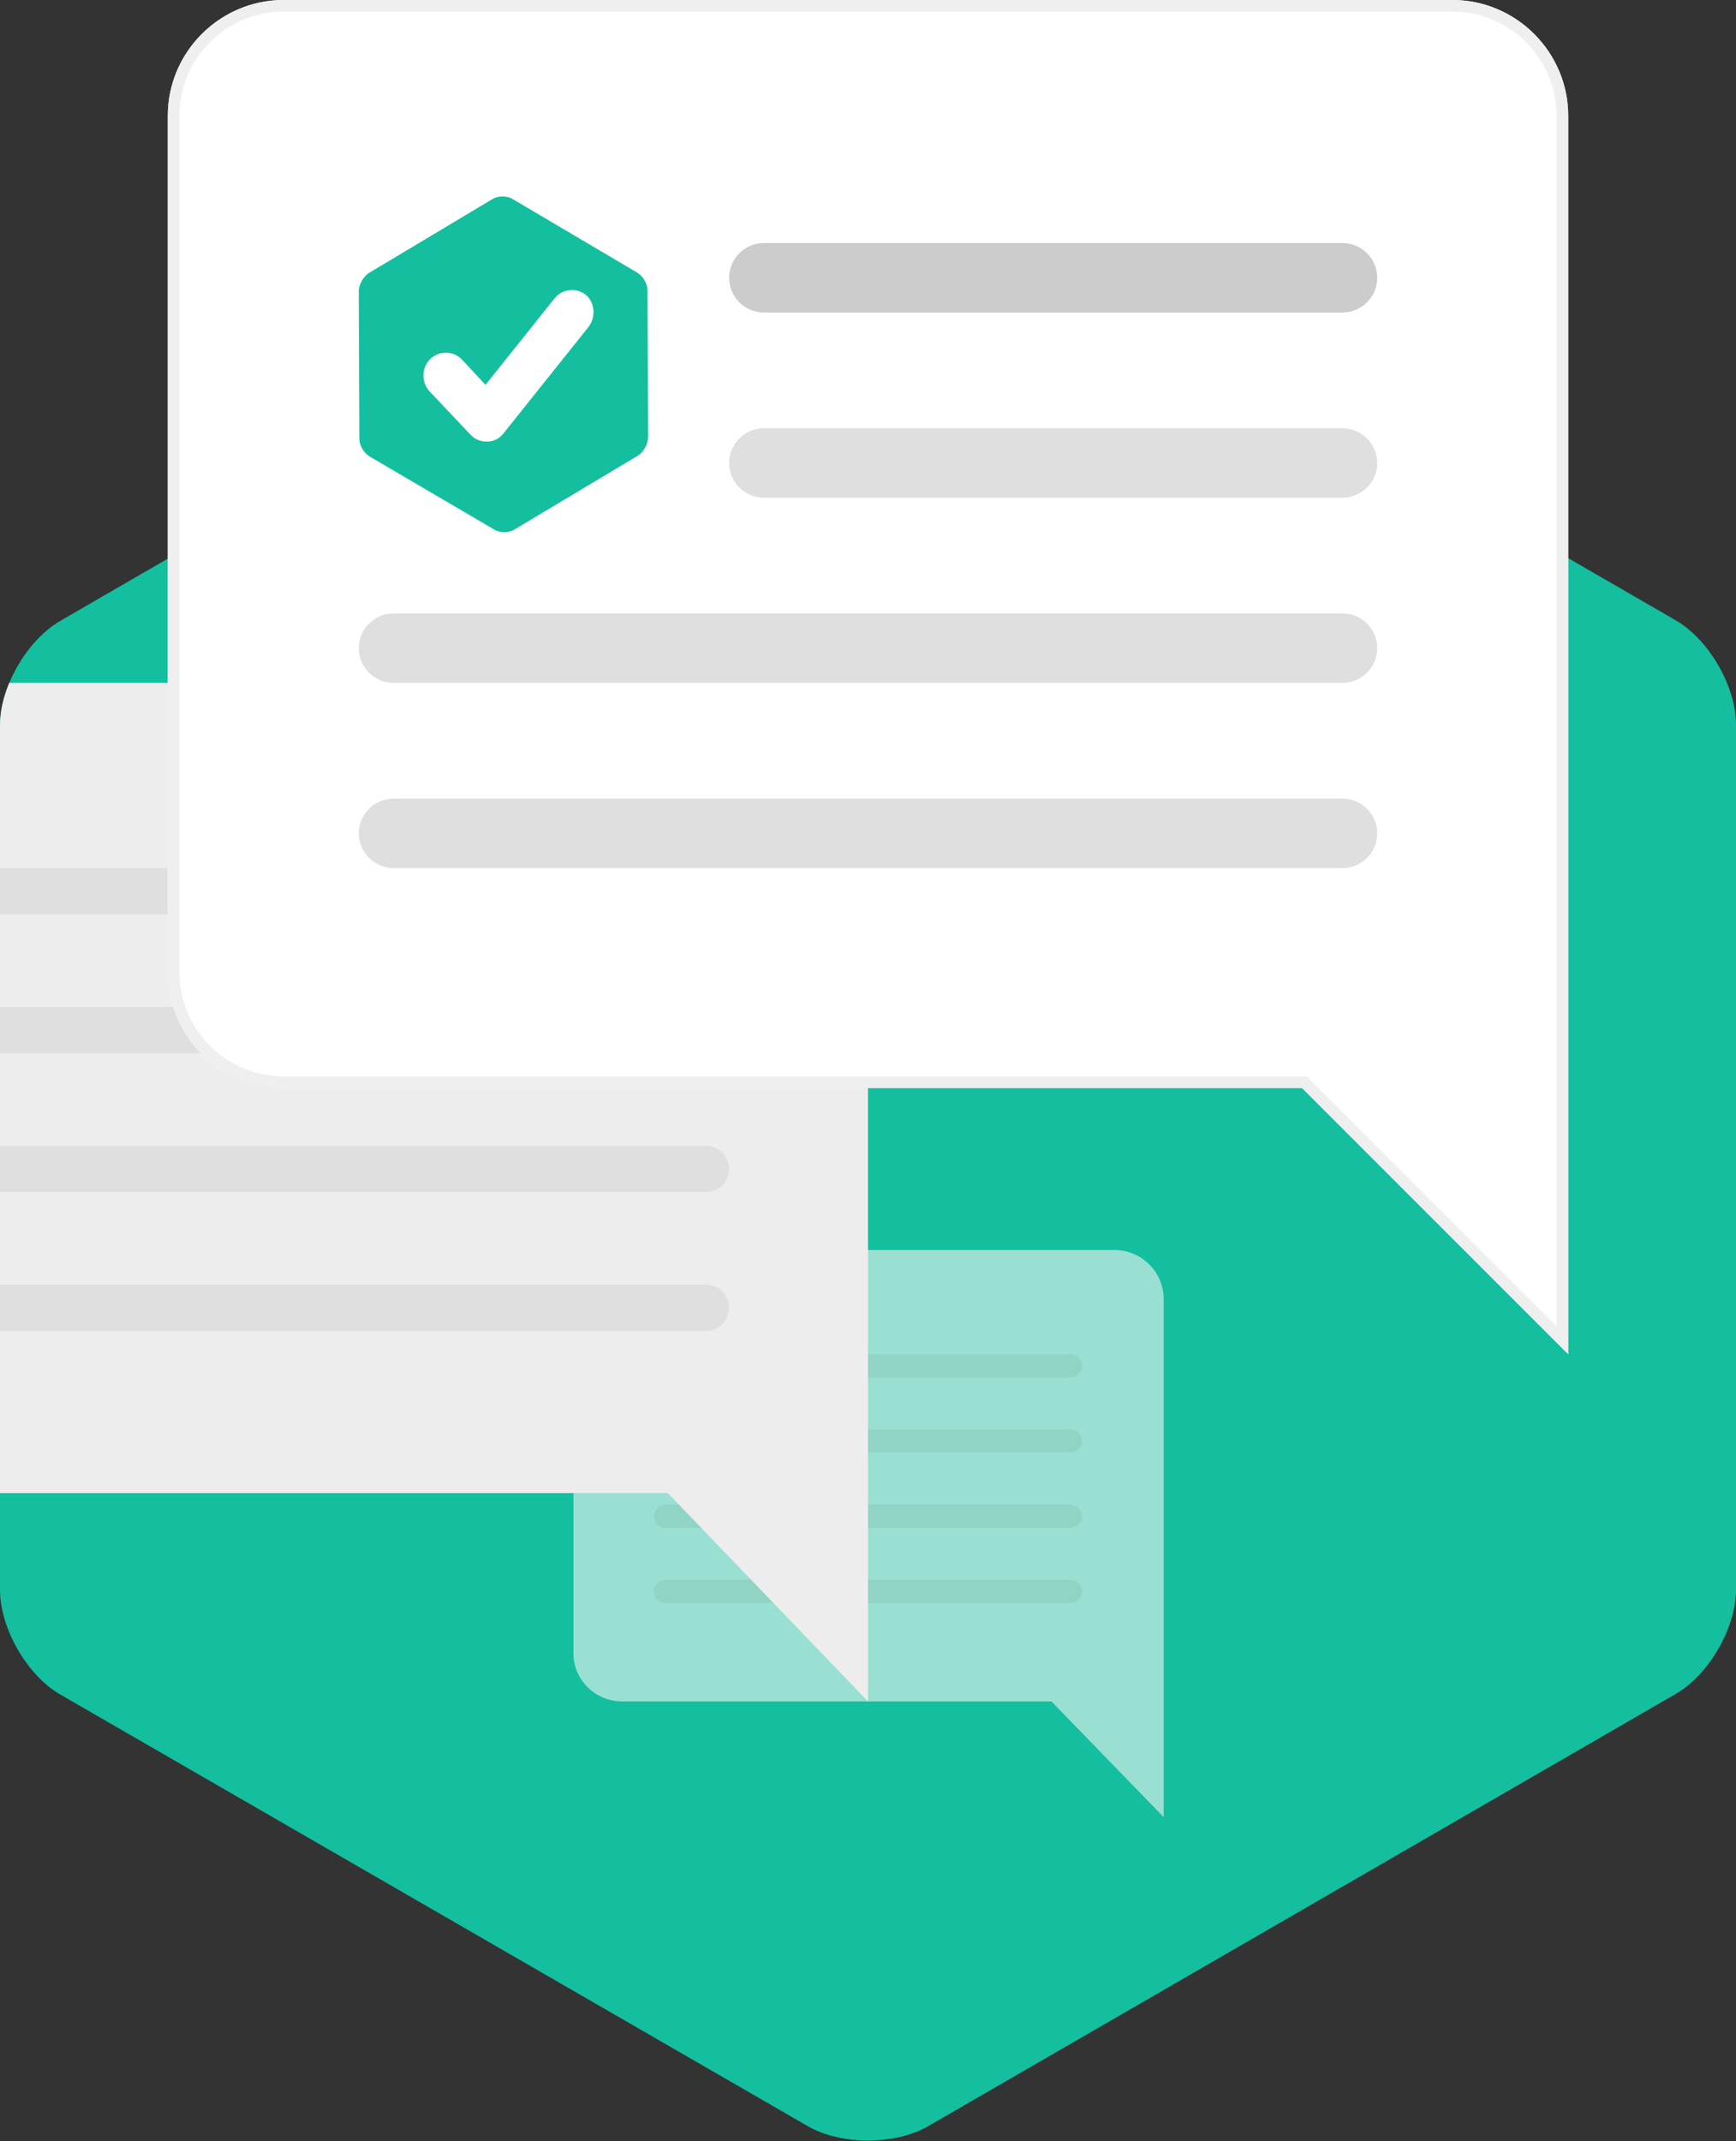 <?xml version="1.0" encoding="utf-8"?>
<!-- Generator: Adobe Illustrator 18.0.0, SVG Export Plug-In . SVG Version: 6.00 Build 0)  -->
<!DOCTYPE svg PUBLIC "-//W3C//DTD SVG 1.1//EN" "http://www.w3.org/Graphics/SVG/1.1/DTD/svg11.dtd">
<svg version="1.1" id="Layer_1" xmlns="http://www.w3.org/2000/svg" xmlns:xlink="http://www.w3.org/1999/xlink" x="0px" y="0px"
	 viewBox="0 0 300 370" enable-background="new 0 0 300 370" xml:space="preserve">
<rect x="0" y="0" width="300" height="370" fill="#333333" stroke="none"/>
<path fill-rule="evenodd" clip-rule="evenodd" fill="#13BF9E" d="M139.6,32.5c5.7-3.3,15.1-3.3,20.8,0l129.2,74.7
	c5.7,3.3,10.4,11.4,10.4,18v149.5c0,6.6-4.7,14.7-10.4,18l-129.2,74.7c-5.7,3.3-15.1,3.3-20.8,0L10.4,292.8
	C4.7,289.5,0,281.4,0,274.7V125.3c0-6.6,4.7-14.7,10.4-18L139.6,32.5z"/>
<g>
	<path fill-rule="evenodd" clip-rule="evenodd" fill="#99E0D2" d="M192.6,216h-85.1c-4.6,0-8.4,3.7-8.4,8.3v61.4
		c0,4.6,3.8,8.3,8.4,8.3h74.2l19.4,20v-20v-69.7C201,219.7,197.2,216,192.6,216z"/>
</g>
<path fill-rule="evenodd" clip-rule="evenodd" fill="#90D4C6" d="M187,275c0,1.1-0.9,2-2,2h-70c-1.1,0-2-0.9-2-2c0-1.1,0.9-2,2-2h70
	C186.1,273,187,273.9,187,275z M185,260h-70c-1.1,0-2,0.9-2,2c0,1.1,0.9,2,2,2h70c1.1,0,2-0.9,2-2C187,260.9,186.1,260,185,260z
	 M185,247h-70c-1.1,0-2,0.9-2,2c0,1.1,0.9,2,2,2h70c1.1,0,2-0.9,2-2C187,247.9,186.1,247,185,247z M115,238h70c1.1,0,2-0.9,2-2
	c0-1.1-0.9-2-2-2h-70c-1.1,0-2,0.9-2,2C113,237.1,113.9,238,115,238z"/>
<g>
	<path fill-rule="evenodd" clip-rule="evenodd" fill="#EDEDED" d="M135,118H1.6c-1,2.4-1.6,4.9-1.6,7.3V258h115.4l34.6,36v-36V133.1
		C150,124.8,143.2,118,135,118z"/>
</g>
<path fill="#DFDFDF" d="M122,206H0v-8h122c2.2,0,4,1.8,4,4S124.2,206,122,206z M122,174H0v8h122c2.2,0,4-1.8,4-4S124.2,174,122,174z
	 M126,226c0-2.2-1.8-4-4-4H0v8h122C124.2,230,126,228.2,126,226z M122,150H0v8h122c2.2,0,4-1.8,4-4S124.2,150,122,150z"/>
<g>
	<path fill-rule="evenodd" clip-rule="evenodd" fill="#FFFFFF" d="M251,0H49C38,0,29,9,29,20v148c0,11,9,20,20,20h176l46,46v-46V20
		C271,9,262,0,251,0z"/>
	<path fill="#EFEFEF" d="M251,2c9.9,0,18,8.1,18,18v168v41.2l-42.6-42.6l-0.6-0.6H225H49c-9.9,0-18-8.1-18-18V20c0-9.9,8.1-18,18-18
		H251 M251,0H49C38,0,29,9,29,20v148c0,11,9,20,20,20h176l46,46v-46V20C271,9,262,0,251,0L251,0z"/>
</g>
<path fill-rule="evenodd" clip-rule="evenodd" fill="#DFDFDF" d="M238,144c0,3.3-2.7,6-6,6H68c-3.3,0-6-2.7-6-6s2.7-6,6-6h164
	C235.3,138,238,140.7,238,144z M232,106H68c-3.3,0-6,2.7-6,6s2.7,6,6,6h164c3.3,0,6-2.7,6-6S235.3,106,232,106z M132,86h100
	c3.3,0,6-2.7,6-6s-2.7-6-6-6H132c-3.3,0-6,2.7-6,6S128.7,86,132,86z"/>
<path fill-rule="evenodd" clip-rule="evenodd" fill="#CCCCCC" d="M232,54H132c-3.3,0-6-2.7-6-6v0c0-3.3,2.7-6,6-6h100
	c3.3,0,6,2.7,6,6v0C238,51.3,235.3,54,232,54z"/>
<path fill-rule="evenodd" clip-rule="evenodd" fill="#13BF9E" d="M101.7,56.5L87,74.9c-0.7,0.9-1.7,1.4-2.8,1.4H84
	c-1.1,0-2.1-0.5-2.8-1.3l-7-7.4c-1.4-1.6-1.4-4.1,0.2-5.6c1.6-1.5,4-1.4,5.5,0.2l4,4.3l11.9-14.9c1.3-1.7,3.8-2,5.5-0.6
	C102.8,52.3,103,54.8,101.7,56.5z M111.9,50.2c0-1.2-0.8-2.5-1.8-3.1L88.6,34.4c-0.9-0.6-2.6-0.6-3.5,0L63.7,47.2
	c-0.9,0.6-1.7,2-1.7,3.1l0.1,25.5c0,1.2,0.8,2.5,1.8,3.1l21.5,12.6c0.9,0.6,2.6,0.6,3.5,0l21.4-12.8c0.9-0.6,1.7-2,1.7-3.1
	L111.9,50.2z"/>
</svg>
